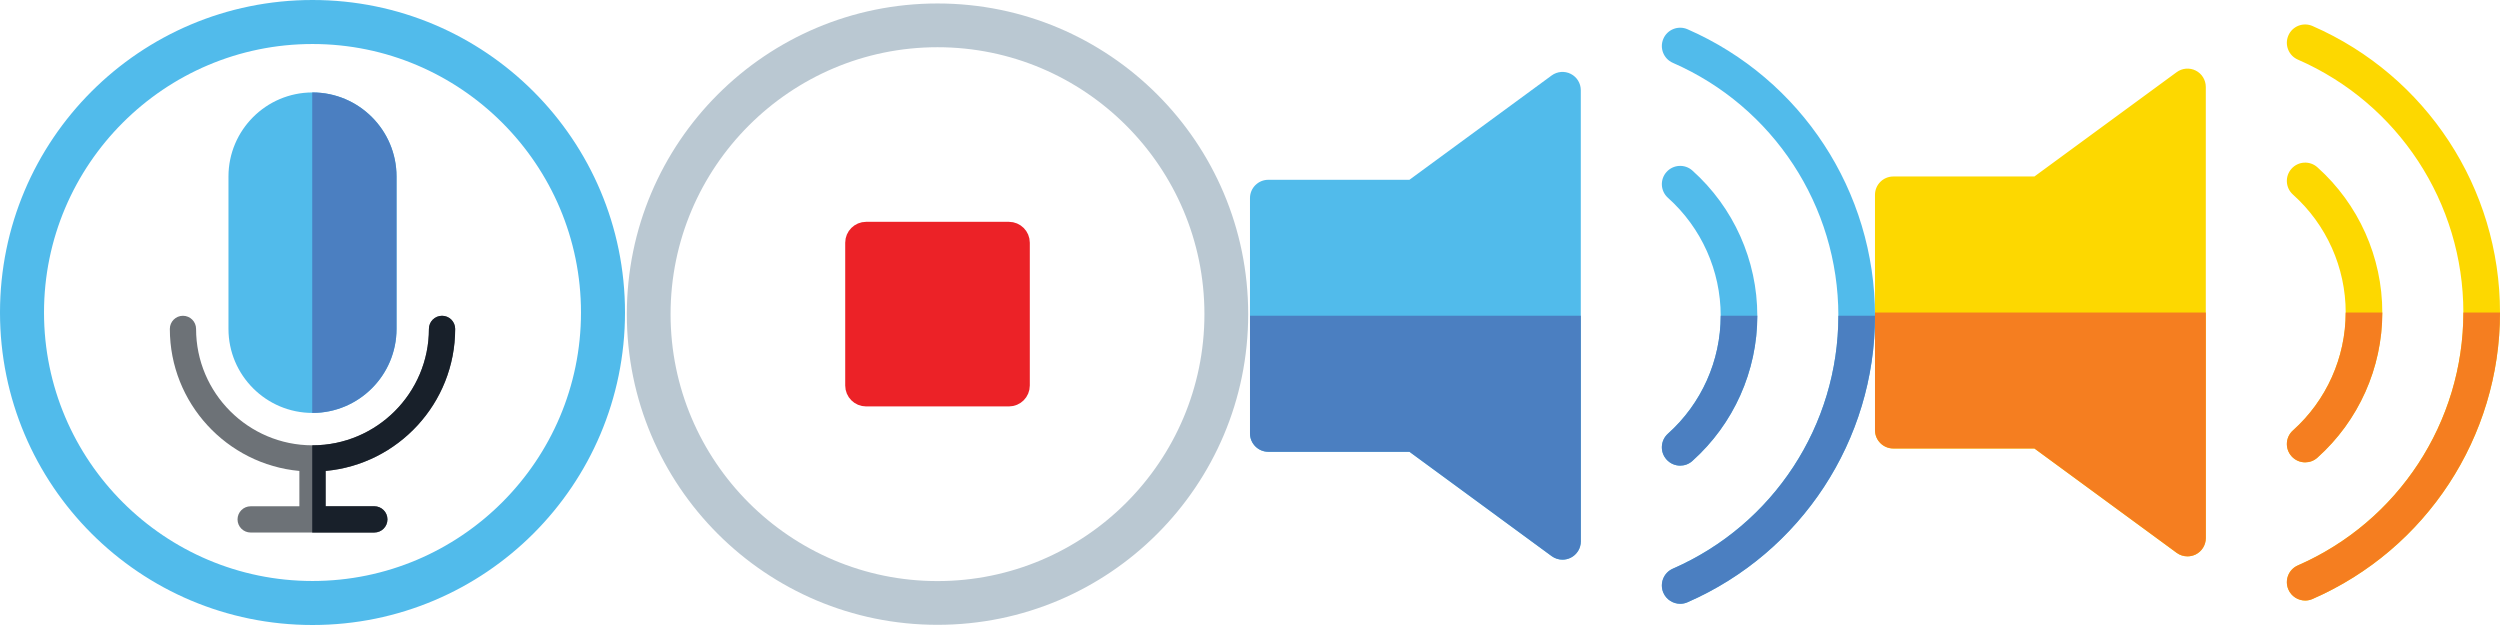 <?xml version="1.0" encoding="utf-8"?>
<!-- Generator: Adobe Illustrator 16.0.0, SVG Export Plug-In . SVG Version: 6.00 Build 0)  -->
<!DOCTYPE svg PUBLIC "-//W3C//DTD SVG 1.1//EN" "http://www.w3.org/Graphics/SVG/1.1/DTD/svg11.dtd">
<svg version="1.1" id="Layer_1" xmlns="http://www.w3.org/2000/svg" xmlns:xlink="http://www.w3.org/1999/xlink" x="0px" y="0px"
	 width="144px" height="36.094px" viewBox="0 0 144 36.094" enable-background="new 0 0 144 36.094" xml:space="preserve">
<title>Layer 1</title>
<title>Layer 1</title>
<g>
	<g>
		<g>
			<path fill="#51BBEB" d="M96.778,34.777c-0.405,0-0.794-0.235-0.968-0.633c-0.232-0.533,0.011-1.154,0.545-1.389
				c5.792-2.531,9.535-8.249,9.535-14.568c-0.001-6.319-3.743-12.039-9.535-14.568c-0.533-0.233-0.777-0.855-0.544-1.389
				c0.233-0.535,0.854-0.778,1.39-0.545C103.761,4.552,108,11.029,108,18.188c0,7.157-4.238,13.635-10.801,16.5
				C97.063,34.75,96.919,34.777,96.778,34.777z"/>
			<path fill="#51BBEB" d="M96.779,26.82c-0.29,0-0.578-0.118-0.787-0.353c-0.389-0.434-0.352-1.101,0.082-1.489
				c1.932-1.728,3.038-4.203,3.038-6.791c0-2.59-1.106-5.064-3.038-6.793c-0.434-0.388-0.471-1.055-0.082-1.488
				s1.057-0.471,1.489-0.083c2.377,2.127,3.74,5.176,3.74,8.362c0,3.188-1.363,6.235-3.74,8.363
				C97.28,26.732,97.029,26.82,96.779,26.82z"/>
			<path fill="#51BBEB" d="M90.477,4.256c-0.354-0.18-0.78-0.145-1.101,0.09l-8.194,6.01h-8.127c-0.583,0-1.056,0.472-1.056,1.055
				v13.556c0,0.582,0.473,1.056,1.056,1.056h8.127l8.194,6.01c0.185,0.135,0.402,0.203,0.623,0.203c0.162,0,0.326-0.037,0.477-0.113
				c0.354-0.18,0.578-0.544,0.578-0.939V5.197C91.055,4.8,90.832,4.436,90.477,4.256z"/>
		</g>
		<g>
			<path fill="#4B7FC1" d="M105.891,18.188c0,6.319-3.743,12.037-9.535,14.568c-0.533,0.233-0.776,0.855-0.545,1.389
				c0.174,0.396,0.562,0.633,0.968,0.633c0.143,0,0.284-0.027,0.422-0.088c6.562-2.866,10.801-9.344,10.801-16.502H105.891z"/>
			<path fill="#4B7FC1" d="M96.076,24.98c-0.436,0.389-0.473,1.055-0.084,1.488c0.209,0.232,0.497,0.352,0.787,0.352
				c0.25,0,0.502-0.088,0.703-0.27c2.376-2.127,3.739-5.176,3.739-8.363h-2.108C99.112,20.775,98.005,23.252,96.076,24.98z"/>
			<path fill="#4B7FC1" d="M72,24.966c0,0.583,0.474,1.056,1.056,1.056h8.127l8.194,6.01c0.185,0.135,0.402,0.203,0.623,0.203
				c0.162,0,0.326-0.037,0.478-0.113c0.354-0.18,0.578-0.544,0.578-0.939V18.188H72V24.966L72,24.966z"/>
		</g>
	</g>
	<g>
		<g>
			<path fill="#FDD800" d="M132.778,34.59c-0.405,0-0.794-0.236-0.967-0.633c-0.233-0.535,0.01-1.156,0.544-1.389
				c5.792-2.531,9.535-8.25,9.535-14.569c-0.001-6.319-3.743-12.038-9.535-14.567c-0.533-0.233-0.777-0.855-0.544-1.39
				s0.854-0.778,1.39-0.544C139.761,4.364,144,10.841,144,17.999c0,7.157-4.238,13.636-10.801,16.501
				C133.063,34.561,132.919,34.59,132.778,34.59z"/>
			<path fill="#FDD800" d="M132.778,26.631c-0.289,0-0.577-0.117-0.786-0.352c-0.389-0.435-0.352-1.1,0.082-1.488
				c1.932-1.729,3.038-4.203,3.038-6.792c0-2.588-1.106-5.063-3.038-6.792c-0.434-0.389-0.471-1.055-0.082-1.489
				c0.389-0.434,1.057-0.471,1.489-0.083c2.377,2.127,3.74,5.176,3.74,8.363s-1.363,6.236-3.74,8.363
				C133.28,26.543,133.029,26.631,132.778,26.631z"/>
			<path fill="#FDD800" d="M126.477,4.066c-0.354-0.18-0.78-0.145-1.101,0.091l-8.194,6.009h-8.127
				c-0.583,0-1.056,0.473-1.056,1.055v13.557c0,0.582,0.473,1.056,1.056,1.056h8.127l8.194,6.01
				c0.185,0.136,0.402,0.203,0.623,0.203c0.162,0,0.326-0.037,0.477-0.112c0.354-0.181,0.578-0.545,0.578-0.941V5.008
				C127.054,4.611,126.832,4.247,126.477,4.066z"/>
		</g>
		<g>
			<path fill="#F57E20" d="M141.891,18c0,6.318-3.743,12.038-9.535,14.568c-0.533,0.232-0.776,0.855-0.544,1.39
				c0.173,0.396,0.561,0.633,0.967,0.633c0.143,0,0.284-0.028,0.422-0.088C139.761,31.636,144,25.159,144,18.001L141.891,18
				L141.891,18z"/>
			<path fill="#F57E20" d="M132.076,24.791c-0.436,0.389-0.473,1.055-0.082,1.49c0.207,0.232,0.495,0.35,0.785,0.35
				c0.25,0,0.502-0.088,0.703-0.268c2.377-2.127,3.739-5.176,3.739-8.363h-2.109C135.112,20.588,134.005,23.063,132.076,24.791z"/>
			<path fill="#F57E20" d="M108,24.777c0,0.582,0.474,1.055,1.056,1.055h8.127l8.194,6.01c0.185,0.135,0.402,0.203,0.623,0.203
				c0.162,0,0.326-0.037,0.478-0.113c0.354-0.18,0.577-0.545,0.577-0.94V18H108V24.777L108,24.777z"/>
		</g>
	</g>
	<g>
		<g>
			<path id="svg_3" fill="#6D7277" d="M26.218,18.945c0-0.418-0.339-0.756-0.756-0.756s-0.756,0.338-0.756,0.756
				c0,3.697-3.008,6.705-6.706,6.705c-3.697,0-6.706-3.008-6.706-6.705c0-0.418-0.339-0.756-0.756-0.756s-0.755,0.338-0.755,0.756
				c0,4.274,3.283,7.799,7.461,8.182v2.035h-2.806c-0.417,0-0.756,0.339-0.756,0.756c0,0.418,0.339,0.756,0.756,0.756h7.123
				c0.417,0,0.756-0.338,0.756-0.756c0-0.417-0.338-0.756-0.756-0.756h-2.806v-2.035C22.934,26.745,26.218,23.221,26.218,18.945z"/>
			<path id="svg_4" fill="#18202A" d="M26.218,18.945c0-0.418-0.339-0.756-0.756-0.756s-0.756,0.338-0.756,0.756
				c0,3.697-3.008,6.705-6.706,6.705c-0.005,0-0.01,0-0.016,0v5.022h3.577c0.417,0,0.756-0.338,0.756-0.756
				c0-0.417-0.339-0.756-0.756-0.756h-2.805v-2.035C22.934,26.745,26.218,23.221,26.218,18.945z"/>
			<path id="svg_5" fill="#51BBEB" d="M18,23.785c-2.669,0-4.84-2.171-4.84-4.84v-8.779c0-2.669,2.171-4.841,4.84-4.841
				s4.84,2.172,4.84,4.841v8.779C22.84,21.614,20.669,23.785,18,23.785z"/>
			<path id="svg_6" fill="#4B7FC1" d="M18,5.325c-0.005,0-0.01,0-0.016,0v18.459c0.005,0,0.011,0,0.016,0
				c2.669,0,4.84-2.171,4.84-4.841v-8.778C22.84,7.497,20.669,5.325,18,5.325z"/>
		</g>
		<g id="svg_35_1_" marker-end="" marker-mid="" marker-start="">
			<path fill="#51BBEB" d="M18,2.535c8.527,0,15.465,6.938,15.465,15.465S26.527,33.465,18,33.465S2.535,26.527,2.535,18
				S9.473,2.535,18,2.535 M18,0C8.055,0,0,8.055,0,18s8.055,18,18,18s18-8.057,18-18C36,8.055,27.945,0,18,0L18,0z"/>
		</g>
	</g>
	<g>
		<rect id="backgroundrect_1_" x="36" y="0.094" fill="none" width="36" height="36"/>
		<g id="svg_35" marker-end="" marker-mid="" marker-start="">
			<path fill="#BAC8D2" d="M54,2.72c8.479,0,15.375,6.897,15.375,15.375c0,8.479-6.896,15.375-15.375,15.375
				c-8.478,0-15.375-6.896-15.375-15.375C38.626,9.617,45.522,2.72,54,2.72 M54,0.2c-9.887,0-17.895,8.008-17.895,17.895
				c0,9.888,8.008,17.895,17.895,17.895c9.888,0,17.896-8.009,17.896-17.895S63.887,0.2,54,0.2L54,0.2z"/>
		</g>
		<path id="svg_4_2_" fill="#EC2227" stroke="#EC2227" d="M49.887,13.277h8.227c0.388,0,0.703,0.315,0.703,0.703v8.227
			c0,0.389-0.315,0.703-0.703,0.703h-8.227c-0.388,0-0.703-0.314-0.703-0.703V13.98C49.184,13.593,49.5,13.277,49.887,13.277z"/>
	</g>
</g>
</svg>
